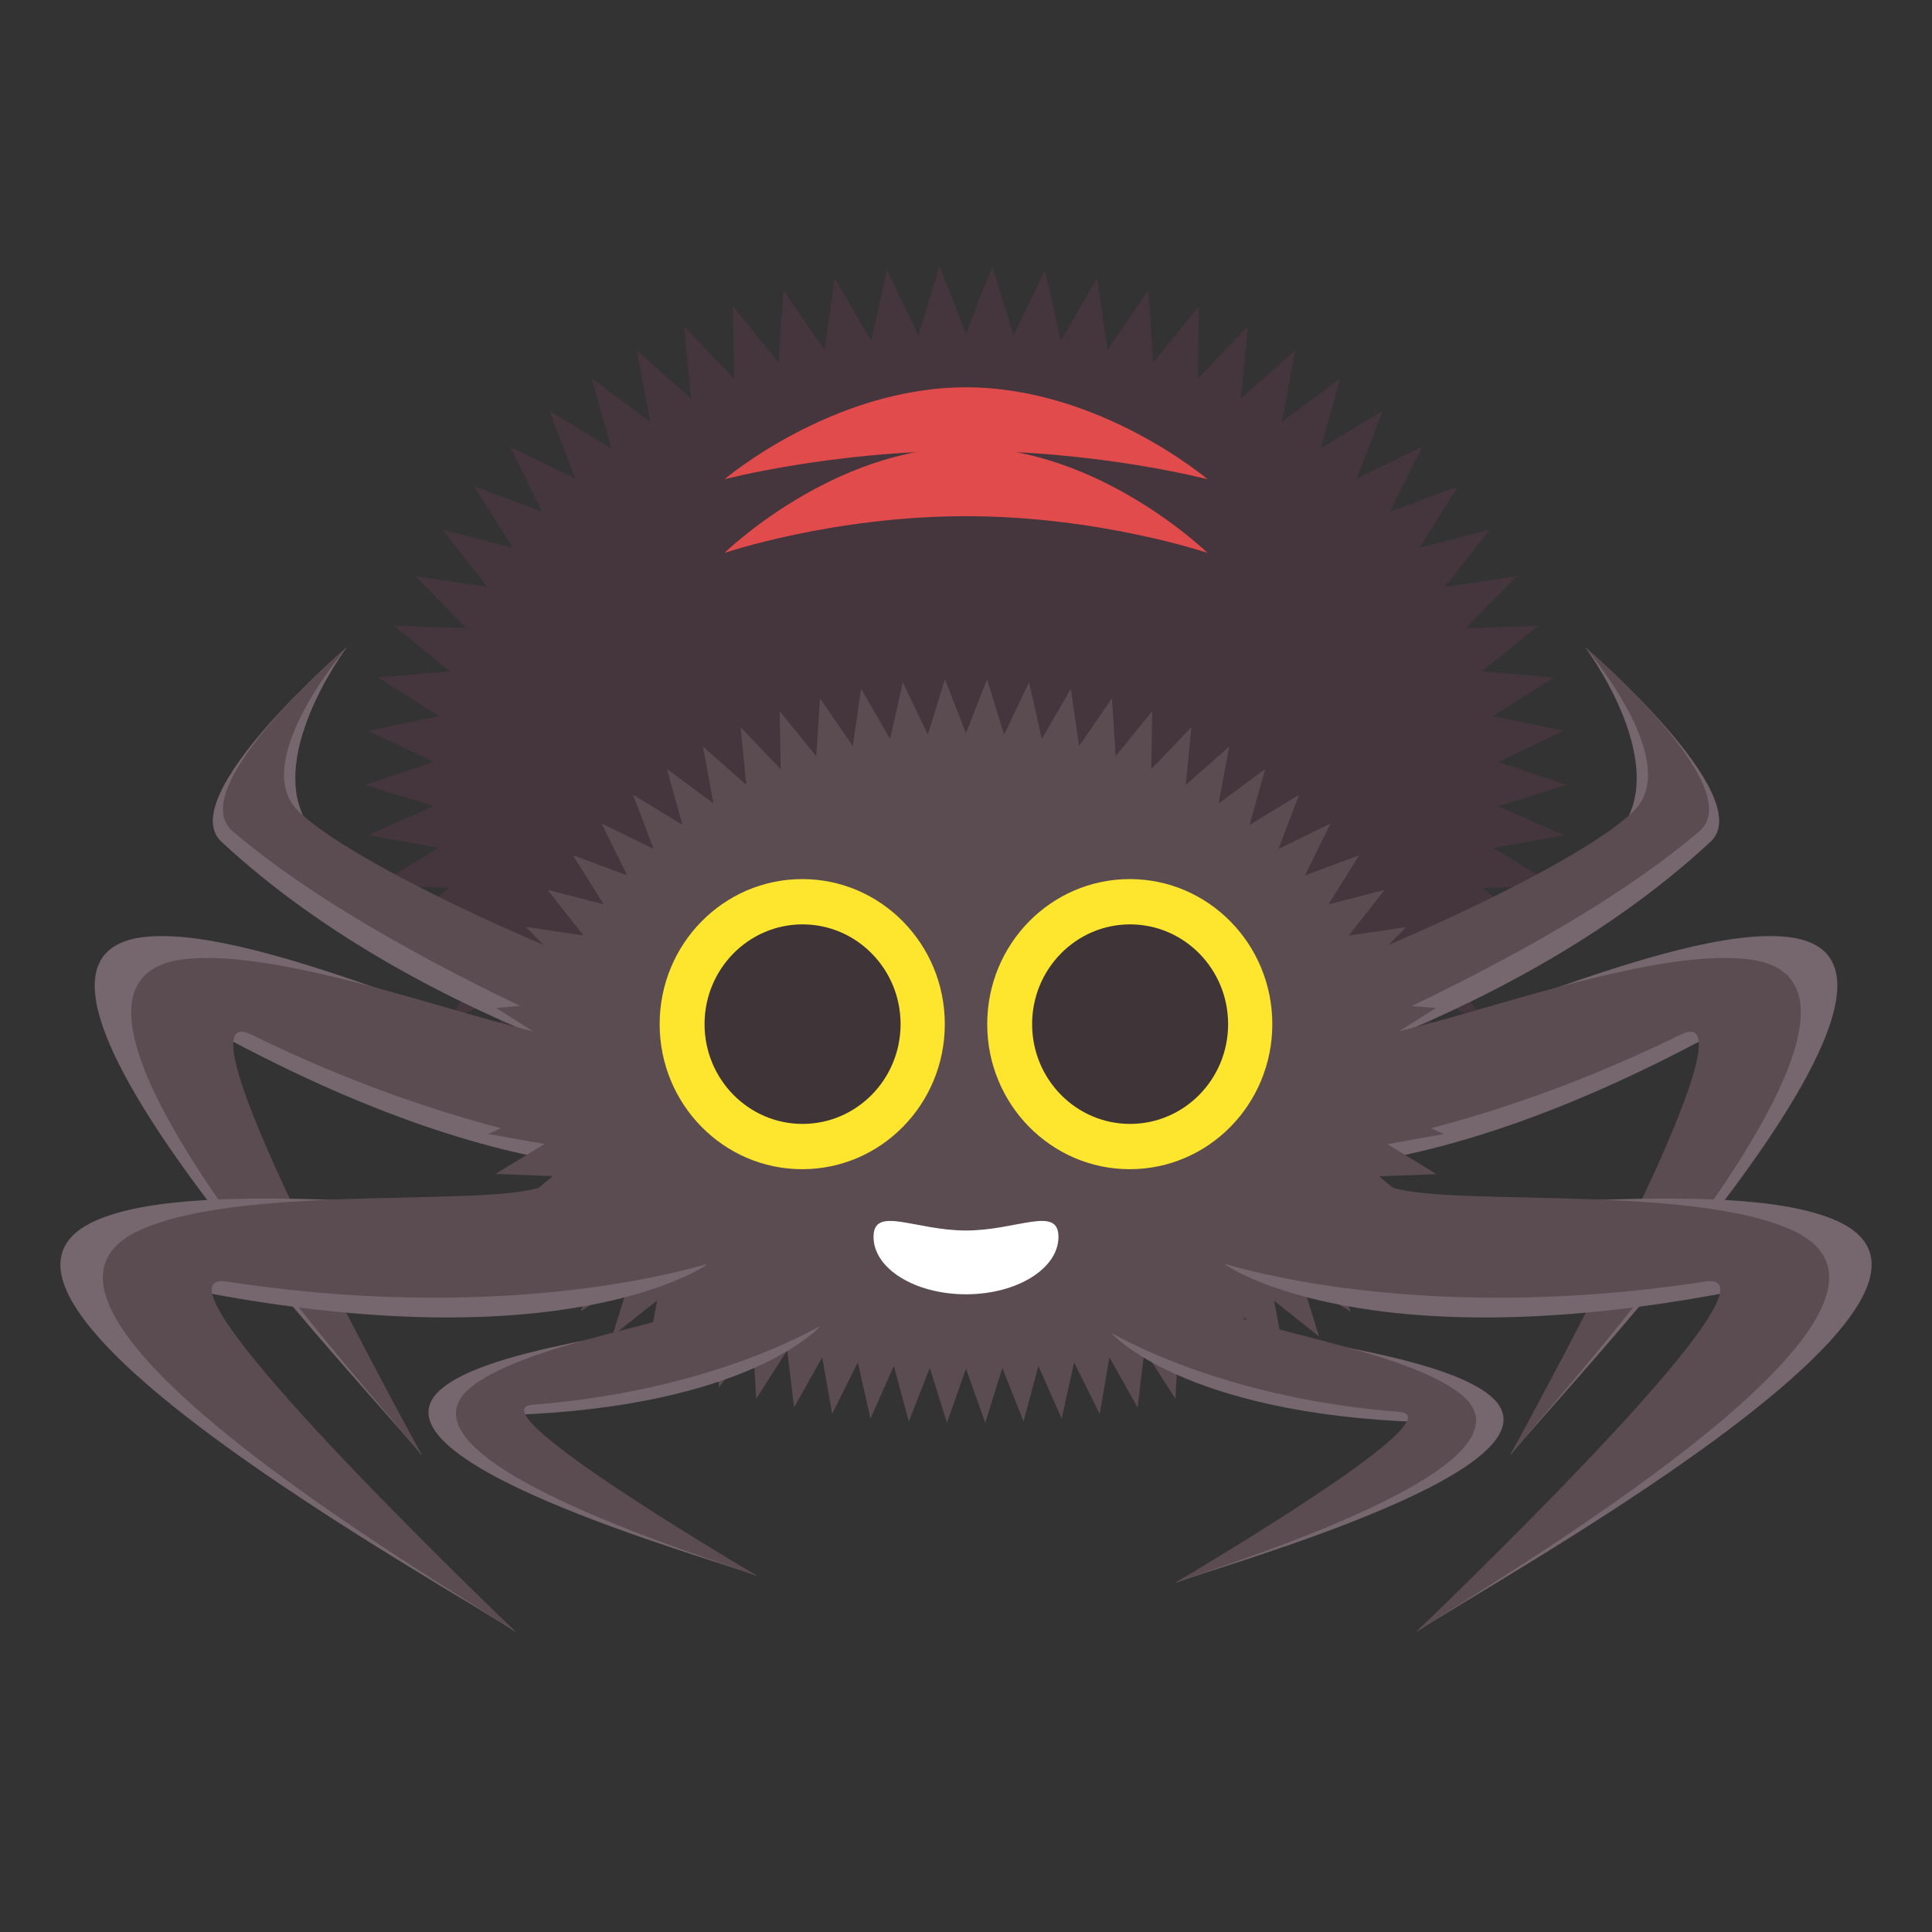 <?xml version="1.0" encoding="utf-8"?>
<!-- Generator: Adobe Illustrator 15.0.0, SVG Export Plug-In . SVG Version: 6.00 Build 0)  -->
<!DOCTYPE svg PUBLIC "-//W3C//DTD SVG 1.1//EN" "http://www.w3.org/Graphics/SVG/1.1/DTD/svg11.dtd">
<svg version="1.1" id="Layer_1" xmlns="http://www.w3.org/2000/svg" xmlns:xlink="http://www.w3.org/1999/xlink" x="0px" y="0px"
	 width="64px" height="64px" viewBox="0 0 64 64" enable-background="new 0 0 64 64" xml:space="preserve">
<rect x="0" y="0" width="64" height="64" fill="#333333" stroke="none"/>
<g>
	<g>
		<polygon fill="#44363C" points="51.905,26 49.632,26.705 51.809,27.667 49.467,28.089 51.498,29.329 49.12,29.42 50.948,30.943 
			48.584,30.675 50.156,32.461 47.862,31.831 49.146,33.834 46.97,32.871 47.953,35.037 45.928,33.787 46.629,36.061 44.767,34.577 
			45.211,36.916 43.51,35.251 43.731,37.62 42.185,35.811 42.214,38.19 40.81,36.269 40.673,38.645 39.394,36.637 39.109,39.001 
			37.945,36.924 37.532,39.269 36.479,37.135 35.959,39.458 34.996,37.28 34.381,39.579 33.506,37.364 32.799,39.638 32,37.391 
			31.208,39.638 30.501,37.364 29.63,39.58 29.011,37.281 28.049,39.459 27.527,37.136 26.471,39.27 26.061,36.925 24.895,39.001 
			24.606,36.637 23.322,38.643 23.181,36.266 21.77,38.184 21.8,35.805 20.247,37.61 20.47,35.241 18.767,36.903 19.216,34.567 
			17.354,36.048 18.056,33.773 16.029,35.021 17.018,32.857 14.841,33.817 16.129,31.818 13.834,32.445 15.41,30.664 13.047,30.931 
			14.878,29.412 12.501,29.322 14.534,28.085 12.192,27.667 14.369,26.704 12.096,26 14.371,25.236 12.202,24.208 14.553,23.722 
			12.522,22.441 14.914,22.239 13.048,20.728 15.448,20.805 13.767,19.091 16.143,19.437 14.661,17.548 16.986,18.148 15.71,16.114 
			17.961,16.95 16.896,14.799 19.055,15.85 18.201,13.607 20.252,14.855 19.607,12.543 21.537,13.972 21.099,11.611 22.897,13.201 
			22.661,10.812 24.32,12.547 24.281,10.147 25.794,12.011 25.951,9.615 27.311,11.594 27.655,9.218 28.855,11.297 29.383,8.954 
			30.422,11.119 31.126,8.823 32,11.06 32.872,8.823 33.575,11.119 34.614,8.954 35.142,11.296 36.343,9.217 36.687,11.593 
			38.046,9.614 38.202,12.01 39.716,10.146 39.678,12.546 41.338,10.812 41.102,13.201 42.902,11.611 42.465,13.972 44.396,12.545 
			43.751,14.857 45.802,13.608 44.948,15.853 47.106,14.8 46.042,16.953 48.293,16.118 47.017,18.15 49.343,17.552 47.86,19.44 
			50.235,19.093 48.555,20.808 50.953,20.731 49.087,22.24 51.479,22.444 49.448,23.723 51.799,24.21 49.629,25.237 		"/>
	</g>
	<g>
		<g>
			<g>
				<g>
					<path fill="#75676D" d="M39.34,36.568c0,0,10.423-2.26,17.328-8.688c1.604-1.494-4.156-6.438-4.156-6.438
						s3.104,4.135,0.938,6.303c-2.072,2.072-10.294,5.236-11.392,5.133L39.34,36.568z"/>
				</g>
			</g>
			<g>
				<g>
					<path fill="#5B4C52" d="M38.937,36.654c0,0,11.582-4.188,17.356-9.117c1.685-1.438-3.781-6.094-3.781-6.094
						s3.251,3.781,1.625,5.406c-2.072,2.072-11.453,6.059-12.552,5.953L38.937,36.654z"/>
				</g>
			</g>
		</g>
		<g>
			<g>
				<g>
					<path fill="#75676D" d="M21.943,32.879c-1.098,0.104-9.319-3.061-11.392-5.133c-2.167-2.168,0.938-6.303,0.938-6.303
						s-5.76,4.943-4.156,6.438c6.905,6.428,17.328,8.688,17.328,8.688L21.943,32.879z"/>
				</g>
			</g>
			<g>
				<g>
					<path fill="#5B4C52" d="M22.416,32.803c-1.099,0.105-10.479-3.881-12.552-5.953c-1.626-1.625,1.625-5.406,1.625-5.406
						S6.023,26.1,7.708,27.537c5.774,4.93,17.356,9.117,17.356,9.117L22.416,32.803z"/>
				</g>
			</g>
		</g>
	</g>
	<g>
		<g>
			<g>
				<g>
					<path fill="#75676D" d="M40.353,38.488c0,0,5.396,1.756,16.514-4.297c2.584-1.406-5.632,11.771-6.843,14.02
						c1.732-2.172,15.438-16.395,9.241-17.166c-3.903-0.482-12.758,4.055-14.15,3.555L40.353,38.488z"/>
				</g>
			</g>
			<g>
				<g>
					<path fill="#5B4C52" d="M39.799,38.467c0,0,6.733,0.285,15.882-4.197c2.67-1.309-4.446,11.693-5.657,13.941
						c1.732-2.172,14.104-15.66,7.907-16.432c-3.899-0.484-12.013,3.064-13.405,2.564L39.799,38.467z"/>
				</g>
			</g>
		</g>
		<g>
			<g>
				<g>
					<path fill="#75676D" d="M18.886,34.6c-1.393,0.5-10.247-4.037-14.15-3.555c-6.197,0.771,7.509,14.994,9.241,17.166
						c-1.211-2.248-9.426-15.426-6.843-14.02c11.117,6.053,16.514,4.297,16.514,4.297L18.886,34.6z"/>
				</g>
			</g>
			<g>
				<g>
					<path fill="#5B4C52" d="M19.475,34.344c-1.393,0.5-9.506-3.049-13.405-2.564c-6.197,0.771,6.175,14.26,7.907,16.432
						C12.766,45.963,5.65,32.961,8.32,34.27c9.148,4.482,15.882,4.197,15.882,4.197L19.475,34.344z"/>
				</g>
			</g>
		</g>
	</g>
	<g>
		<polygon fill="#5B4C52" points="47.911,36.232 46.094,36.796 47.834,37.566 45.962,37.902 47.585,38.895 45.685,38.967 
			47.147,40.184 45.257,39.97 46.515,41.396 44.68,40.893 45.705,42.494 43.967,41.724 44.754,43.455 43.135,42.456 43.695,44.273 
			42.206,43.089 42.56,44.959 41.201,43.625 41.378,45.52 40.145,44.073 40.168,45.975 39.043,44.44 38.937,46.339 37.912,44.734 
			37.684,46.624 36.752,44.964 36.43,46.838 35.583,45.134 35.169,46.99 34.398,45.249 33.906,47.087 33.204,45.315 32.637,47.133 
			32,45.338 31.369,47.133 30.802,45.315 30.106,47.088 29.61,45.249 28.837,46.991 28.417,45.133 27.567,46.838 27.238,44.962 
			26.304,46.622 26.077,44.731 25.05,46.335 24.94,44.436 23.811,45.968 23.834,44.064 22.594,45.509 22.775,43.615 21.413,44.943 
			21.772,43.075 20.284,44.258 20.849,42.443 19.228,43.438 20.019,41.708 18.279,42.476 19.31,40.878 17.476,41.381 18.738,39.958 
			16.848,40.17 18.313,38.959 16.414,38.888 18.038,37.897 16.166,37.563 17.906,36.794 16.089,36.232 17.908,35.621 16.175,34.8 
			18.054,34.412 16.43,33.389 18.342,33.226 16.851,32.018 18.769,32.079 17.425,30.709 19.324,30.986 18.139,29.477 19.998,29.956 
			18.978,28.331 20.777,28.998 19.927,27.278 21.651,28.12 20.969,26.325 22.608,27.324 22.093,25.475 23.636,26.617 23.285,24.73 
			24.723,26.001 24.533,24.091 25.859,25.479 25.829,23.56 27.039,25.049 27.164,23.134 28.251,24.716 28.525,22.817 29.485,24.479 
			29.907,22.606 30.736,24.336 31.301,22.501 32,24.289 32.698,22.501 33.26,24.336 34.09,22.605 34.512,24.479 35.471,22.816 
			35.747,24.716 36.833,23.133 36.958,25.049 38.167,23.558 38.138,25.478 39.466,24.091 39.279,26.002 40.718,24.731 
			40.367,26.618 41.909,25.477 41.395,27.326 43.034,26.328 42.353,28.122 44.075,27.28 43.226,29 45.024,28.333 44.005,29.959 
			45.863,29.479 44.68,30.991 46.577,30.713 45.232,32.081 47.151,32.023 45.659,33.229 47.57,33.391 45.947,34.413 47.826,34.801 
			46.092,35.623 		"/>
	</g>
	<g>
		<g>
			<g>
				<ellipse fill="#FFE62E" cx="37.425" cy="33.926" rx="4.722" ry="4.805"/>
				<path fill="#3F3438" d="M40.683,33.926c0,1.824-1.453,3.305-3.248,3.305c-1.79,0-3.245-1.48-3.245-3.305
					s1.455-3.305,3.245-3.305C39.229,30.621,40.683,32.102,40.683,33.926z"/>
			</g>
		</g>
		<g>
			<g>
				<ellipse fill="#FFE62E" cx="26.575" cy="33.926" rx="4.723" ry="4.805"/>
				<path fill="#3F3438" d="M29.833,33.926c0,1.824-1.453,3.305-3.248,3.305c-1.79,0-3.246-1.48-3.246-3.305
					s1.456-3.305,3.246-3.305C28.379,30.621,29.833,32.102,29.833,33.926z"/>
			</g>
		</g>
	</g>
	<g>
		<g>
			<g>
				<g>
					<path fill="#75676D" d="M40.59,41.896c0,0,4.624,3.289,17.043,0.84c2.886-0.572-8.895,9.547-10.723,11.33
						c2.303-1.555,19.636-11.027,13.952-13.617c-3.579-1.627-13.387,0.055-14.565-0.84L40.59,41.896z"/>
				</g>
			</g>
			<g>
				<g>
					<path fill="#5B4C52" d="M40.067,41.711c0,0,6.341,2.285,16.41,0.744c2.939-0.449-7.739,9.828-9.567,11.611
						c2.303-1.555,18.143-10.725,12.46-13.314c-3.576-1.629-12.379-0.668-13.559-1.563L40.067,41.711z"/>
				</g>
			</g>
		</g>
		<g>
			<g>
				<g>
					<path fill="#75676D" d="M17.704,39.609c-1.179,0.895-10.986-0.787-14.565,0.84c-5.683,2.59,11.649,12.063,13.952,13.617
						c-1.828-1.783-13.608-11.902-10.723-11.33c12.419,2.449,17.043-0.84,17.043-0.84L17.704,39.609z"/>
				</g>
			</g>
			<g>
				<g>
					<path fill="#5B4C52" d="M18.189,39.189c-1.18,0.895-9.982-0.066-13.559,1.563c-5.683,2.59,10.157,11.76,12.46,13.314
						c-1.828-1.783-12.507-12.061-9.567-11.611c10.069,1.541,16.41-0.744,16.41-0.744L18.189,39.189z"/>
				</g>
			</g>
		</g>
	</g>
	<path fill="#FFFFFF" d="M35.063,40.973c0-1.049-1.371-0.211-3.063-0.211c-1.691,0-3.063-0.838-3.063,0.211
		c0,1.051,1.371,1.902,3.063,1.902C33.691,42.875,35.063,42.023,35.063,40.973z"/>
	<path fill="#E24B4B" d="M40.001,15.875c0,0-3.582-0.939-8-0.939c-4.42,0-8,0.939-8,0.939s3.58-3.045,8-3.045
		C36.419,12.83,40.001,15.875,40.001,15.875z"/>
	<path fill="#E24B4B" d="M40,18.316c0,0-3.582-1.217-8-1.217C27.582,17.1,24,18.316,24,18.316s3.582-3.498,8.001-3.498
		C36.418,14.818,40,18.316,40,18.316z"/>
	<g>
		<g>
			<g>
				<g>
					<path fill="#75676D" d="M36.836,44.18c0,0,2.33,2.645,10.186,2.928c1.826,0.064-6.732,4.508-8.092,5.328
						c1.613-0.613,13.438-3.879,10.371-6.252c-1.934-1.492-8.104-1.867-8.689-2.576L36.836,44.18z"/>
				</g>
			</g>
			<g>
				<g>
					<path fill="#5B4C52" d="M36.549,43.994c0,0,3.508,2.281,9.816,2.779c1.838,0.145-6.076,4.842-7.436,5.662
						c1.613-0.613,12.492-3.908,9.426-6.281c-1.934-1.492-7.391-2.16-7.977-2.871L36.549,43.994z"/>
				</g>
			</g>
		</g>
		<g>
			<g>
				<g>
					<path fill="#75676D" d="M23.388,43.371c-0.586,0.709-6.756,1.082-8.688,2.574c-3.068,2.375,8.758,5.641,10.369,6.254
						c-1.357-0.82-9.918-5.264-8.092-5.328c7.855-0.283,10.186-2.928,10.186-2.928L23.388,43.371z"/>
				</g>
			</g>
			<g>
				<g>
					<path fill="#5B4C52" d="M23.623,43.047c-0.586,0.709-6.045,1.379-7.977,2.871c-3.068,2.373,7.813,5.668,9.424,6.281
						c-1.357-0.82-9.273-5.518-7.434-5.664c6.309-0.496,9.816-2.779,9.816-2.779L23.623,43.047z"/>
				</g>
			</g>
		</g>
	</g>
</g>
</svg>
